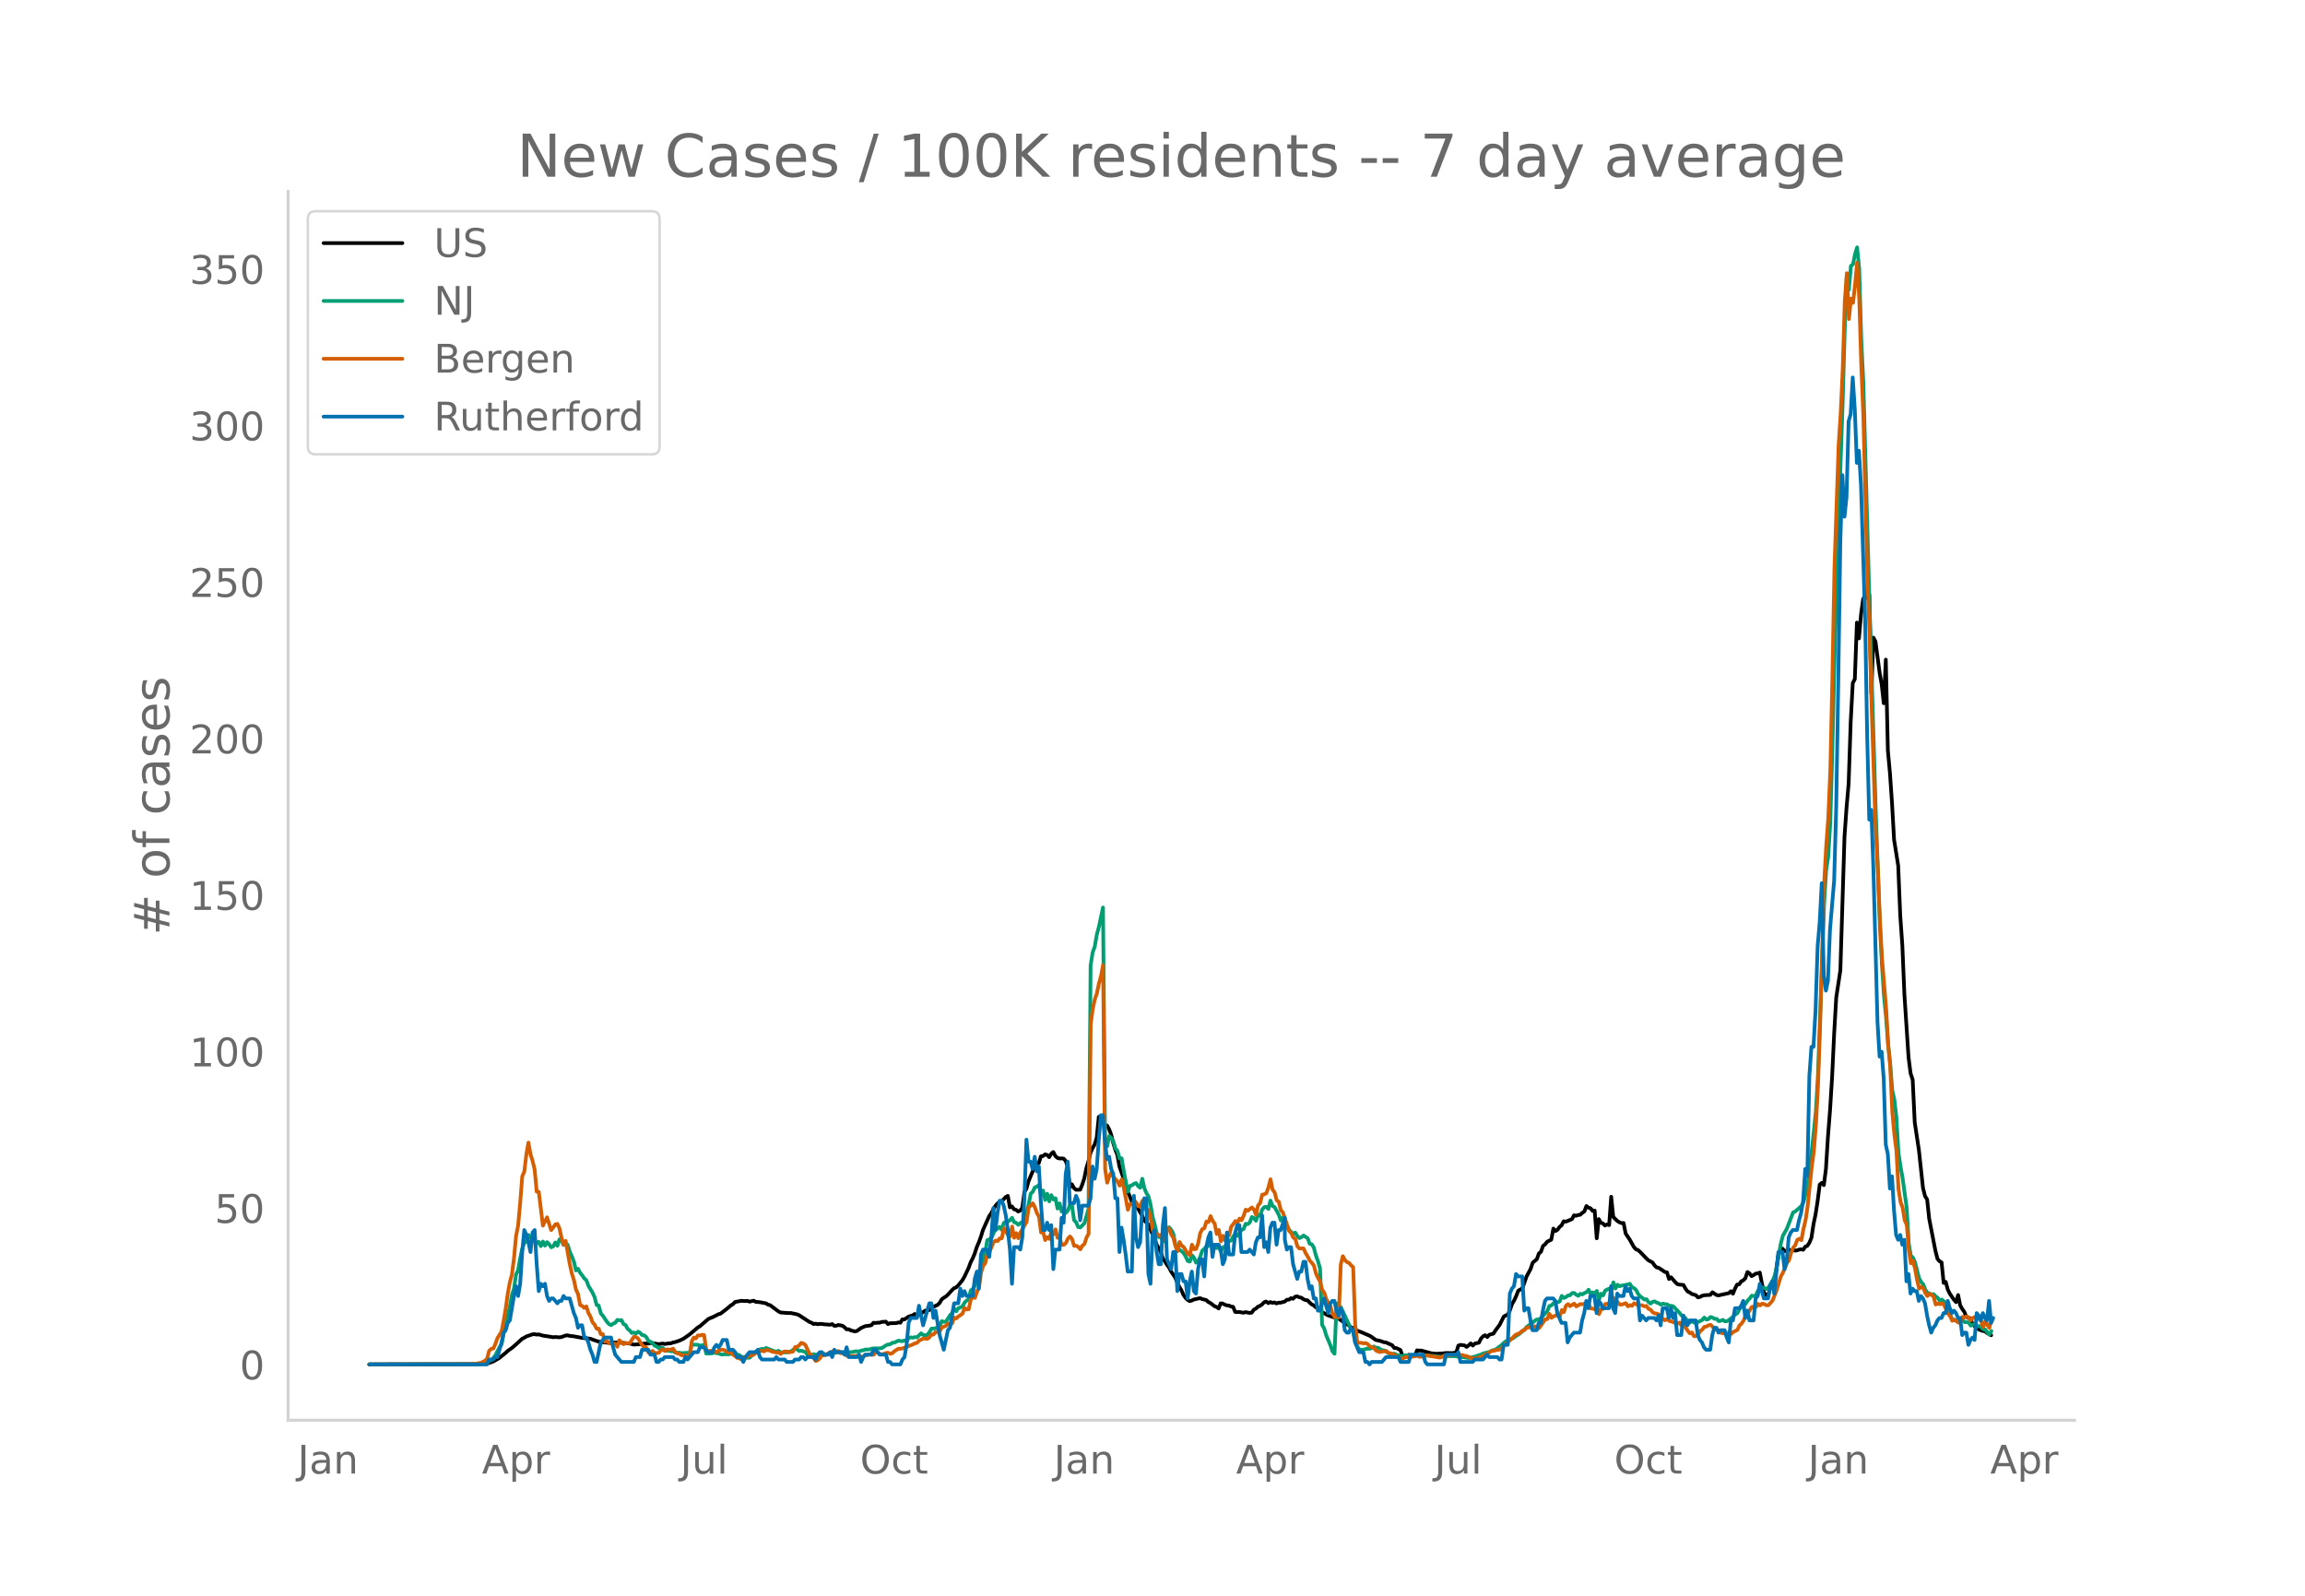 <svg height="864" viewBox="0 0 936 648" width="1248" xmlns="http://www.w3.org/2000/svg" xmlns:xlink="http://www.w3.org/1999/xlink"><defs><style>*{stroke-linecap:butt;stroke-linejoin:round}</style></defs><g id="figure_1"><path d="M0 648h936V0H0z" style="fill:#fff" id="patch_1"/><g id="axes_1"><path d="M117 576.72h725.4V77.76H117z" style="fill:none" id="patch_2"/><path clip-path="url(#p0cd6a5ec38)" d="m149.973 554.04 42.789-.08 4.195-.19 1.678-.323 1.678-.604 1.678-.96.839-.5 2.517-2.04.839-.804 1.678-1.163 1.678-1.458 1.678-1.533.839-.777.839-.392.839-.523 2.517-.868.839-.064.839.187.839-.085 1.678.487 2.517.378 1.678.284.839-.09 1.678.131.839-.12 1.678-.621.839-.078.839.232 1.678.174 3.356.648 3.356.338 1.678.605 1.678.562 1.678.264 3.356.3.839-.232.839.073.839-.106 5.034.49 1.678.417 2.517-.137 1.678-.26.839-.069.839.05.839-.23 1.678.16 1.678.314 1.678-.246.839.178.839-.156 1.678-.134.839-.337.839-.155 1.678-.564 1.678-.771 2.517-1.763 3.356-2.833.839-.5 3.356-2.894.839-.426.839-.291 2.517-1.272.839-.24 2.517-1.927 1.678-1.425.839-.492.839-.874 2.517-.492 1.678.11.839-.076.839.314 1.678-.383.839.445 1.678.16 2.517.467.839.55.839.19 3.356 2.53.839.44 3.356.243.839-.03 2.517.532.839.351 4.195 2.74.839.316.839.542.839-.16.839.225.839-.128.839.023.839.137 2.517.179.839-.27.839.713.839-.043.839-.307 1.678.32.839.627.839.836.839-.05.839.462 1.678.425.839-.185 1.678-1.217 1.678-.73 1.678-.223.839-.166.839-1 .839.101.839-.126.839.006.839-.315 1.678-.1.839.972.839-.349 2.517-.04.839-.28.839.123.839-1.386.839.046 1.678-1.157 1.678-.512.839-.538.839.797.839-.638 1.678-.875.839-.636 1.678-.233.839-.964 2.517-1.127.839-.82.839-1.428.839-.655.839-.509.839-.763 1.678-1.836.839-.806.839-.311.839-.801 1.678-2.07.839-1.448 1.678-3.52.839-2.31.839-1.616.839-2.016.839-2.618.839-1.926.839-2.34.839-2.692 2.517-5.587.839-1.21.839-1.627.839-1.32.839-.96.839-.715.839-.31.839-.722.839-.898.839-.46.839 4.676.839-.386.839 1.135.839.259.839.662.839-.353.839-1.139.839-6.347.839-1.413.839-3.004 2.517-5.983.839-1.026.839-.414.839-2.719.839-.1.839-.681.839.201.839.916.839-1.389.839-.69.839 1.622.839.754.839.238.839-.035.839.084.839.944.839 2.445.839 8.313.839-1.27.839 1.539.839.692 1.678-.032.839-2.075.839-2.563.839-4.135.839-2.75.839-3.474.839-1.88.839-1.495.839-2.728.839-8.494.839 2.196.839-.36.839 1.411.839.279.839 1.474.839 2.257.839 3.37.839 2.752.839 2.113.839 4.713 1.678 4.806 1.678 5.384.839 1.896.839 2.236.839-.854.839 2.008.839 1.644 1.678 2.836.839 1.888 1.678 1.693 1.678 3.926 1.678 4.185 1.678 3.063.839 2.704.839 1.043.839 1.395.839 1.106.839 1.653 1.678 2.423.839 2.086.839 1.762.839 1.373.839 1.872.839 1.196.839.826.839.476.839-.232.839-.408 2.517-.577.839.39 1.678.39.839.79.839.419 1.678 1.284.839.337.839.6.839-2.092.839.096.839.466.839.27.839.085.839.39.839.114.839 2.066.839.076.839-.04 1.678.301.839-.27 1.678.346.839-.122.839-1.16.839-.479.839-.767.839-.348.839-.57.839-.887.839-.304.839.662.839-.446.839.327.839-.19.839.425.839-.324.839.015 1.678-.466.839-.719.839-.034.839-.617.839.257.839-.849.839-.147.839.374.839.179.839.602.839.364.839.092.839.902.839.733.839.413.839.806.839.188.839.432.839 1.268 2.517 1.41 2.517.826.84-.144 4.194 2.934.84.404.838.74.84.383 1.677 1.023 1.678.615 1.678.718 1.678.712.84.488 1.677 1.256 1.678.34 1.678.576.84.104 2.516 1.131.84 1.114.838.014 1.678.82.84 2.546 1.677.132.84-.771.838.464.84-.211.838.203.84-2.258.838.12.84-.035 4.194 1.141.84.039.838.15 3.356-.206.84-.126 2.516.06 1.678-.273.84-2.78.838-.303 1.678.219.84.606.838-.628.84-.788.838.87.84-.824 1.677-.353.84-1.704.838-.88.84-.433.838.731.84-.934 1.677-.452.84-1.317 1.677-2.26 1.678-3.338.84-.506.838-.265.84-1.876.838-2.473.84-1.393.838-1.814.84-2.191 1.677-.95 1.678-4.79 1.678-3.101.84-2.527 1.677-1.416.84-2.352.838-.652.84-2.392.838-.65.84-1.053 1.677-.854.84-4.47.838.984.84-.5.838-1.164.84-.676.838-1.636.84.18 2.516-1.045.84-1.55.838.205.84-.325.838-.087.84-.789.838-.556.84-2.216.838.667.84.246.838 1.062.84-.125.838 11.254.84-7.794.838 1.483.84.283.838.84.84-.436.838.268.84-11.511.838 8.212 1.678 1.642.84.519.838.318.84-.022.838 4.254 1.678 2.512 1.678 2.985.84.918.838.316.84.74 2.516 2.615.84.788 1.677.872.84 1.222.838.815.84.142 2.516 1.69.84.155.838 2.711.84-.717 1.677 1.982.84.795.838.21 1.678.14.84 1.543.838 1.103.84.388.838.623 1.678.485.84.912.838-.207.84-.439.838-.234 2.517-.155.84-1.051L697 525.85l.84.171 4.194-.924.84-.786.838 1.023.84-2.08.838-1.63.84-.084.838-1.226.84-.415.838-.846.84-2.527.838.537.84 1.125.838-.43.84-.568.838-.126.84-.307.838 4.394.84 3.769.838.906.84.41.838-3.175 1.678-1.99 1.678-11.594.84-1.851.838-.588.84 1.044.838-.26.84-.538.838.841.84-.654.838.377.84-.1.838-.3.84-.158.838.208.84-1.262.838-.336.84-1.29.838-1.999.84-5.533.838-4.017.84-5.445.838-6.577.84-.707.838.902.84-6.485.838-13.313.84-10.58.838-13.575.84-17.694.838-14.53 1.678-11.044 1.678-54.248.84-11.895.838-9.635.84-25.094.838-15.777.84-1.588.838-22.96.84 6.416.838-9.749.84-6.096.838-1.834.84 1.273.838-1.243.84 39.938.838-22.598.84 1.567 1.677 12.675.84 4.749.838 7.652.84-17.709.838 36.927.84 9.174.838 12.088.84 14.923 1.677 10.55.84 20.478.838 11.874.84 19.976 1.677 25.5.84 6.556.838 2.522.84 17.364 1.677 11.092 1.678 15.547.84 3.3.838 1.332.84 7.844 2.516 12.939.84 3.331.838.982.84.455.838 8.335.84-.42.838 3.133.84 1.685 1.677 2.468.84.945.838-2.885.84 4.187.838 1.462.84 1.2.838 1.979.84.482.838.128.84 2.477.838.743.84.576.838.75 1.678.633.84.021.838.774 1.678.918h0" style="fill:none;stroke:#000;stroke-linecap:round;stroke-width:1.5" id="line2d_1"/><path clip-path="url(#p0cd6a5ec38)" d="m149.973 554.04 43.628-.094 2.517-.243.839-.18.839-.309.839-.617.839-.286.839-.849.839-1.134 1.678-3.253.839-1.16.839-4.429 2.517-10.897.839-4.743.839-2.512.839-5.79.839-1.76.839-4.816.839-3.945.839-2.288.839-.684.839-2.588.839 1.1.839-.522 1.678 2.883.839-.65.839 1.74.839-1.87.839 1.667.839-1.425.839.84.839 1.247.839-.372.839-1.576.839 1.347.839-2.6.839.333.839 1.928.839-.765.839.748.839 2.77.839 1.867.839 2.187.839 3.549.839-.677.839 1.635.839.998.839 1.278.839.703.839 2.271 1.678 2.784.839 1.832.839 3.23.839.229.839 3.12.839.98 1.678 2.492.839.914.839.413.839-.597.839-.36.839-1.163.839.145.839-.094.839 1.634.839.398.839 1.568.839.617.839 1.068.839-.233.839.445.839-.775.839.436.839.95.839.092.839.697.839 1.483 1.678.879.839 1.157.839.286.839.67 1.678-.071.839.936.839.237.839-.01.839.227.839-.05.839.559.839.135.839-.084.839.21 2.517-.161.839.243.839-3.585 2.517.1.839.374 1.678-.366.839 3.532h1.678l.839-.122.839-.244.839.262.839.019.839.406.839.058.839-.082 1.678.03 1.678-.54.839.017.839.63.839.139.839.756.839.09 1.678.317.839-.039.839-.834.839-.511.839-1.096.839-.55.839-.388.839-.186.839.078.839-.475 1.678.67 1.678.639.839.186.839-.348.839.675 2.517-.033 1.678-.413.839-.576.839-.43.839.184.839.677.839-.11 1.678.496.839 1.137.839.572.839-.513.839-.276.839.178 1.678.23.839-.424.839-.14.839.369 1.678-.546 1.678-.204 1.678-.332 3.356.152 2.517-.188.839-.254 1.678.025.839-.325.839-.125.839-.296 1.678-.052.839-.318.839-.119 2.517-.006.839-.125 1.678-1.091.839-.342.839-.061.839-.613.839-.103 1.678-.795 1.678.246.839-.354.839.407.839-1.399.839-.255.839.17.839-.256.839.086 1.678-1.613.839.668.839.113.839-.143.839-1.071.839-1.478h.839l.839-.186 1.678-.871.839-1.993.839.298.839-.049 1.678-2.655.839-.794.839-1.903.839 1.116.839-1.255 1.678-.672.839-1.58.839-.843.839-.378.839-3.76.839-.551.839-1.41.839-3.993.839-1.271.839-3.128 1.678-4.88.839-5.161.839-.33.839-.508.839-2.022.839-1.41.839-.469.839-.646.839 1.165.839-2.784.839-.509.839-.01.839-.595.839-.959.839 1.773.839.263.839.8.839-.677.839-.499.839-.654 1.678-6.317.839-4.478.839-.763.839-1.778.839-.327.839-.669.839 4.115.839-1.872.839 3.835.839-2.525.839 3.087.839-2.531.839 1.768.839-.503.839 4.189.839-2.087.839 3.326.839-1.302.839 1.823.839-.918.839-2.38.839.393.839 5.836.839.873.839 1.934.839.186 1.678-1.703 1.678-5.85.839-98.834.839-5.33.839-2.318.839-4.871.839-3.107 1.678-7.924.839 93.534.839 3.43.839-4.142.839.791.839 1.341.839 2.887.839 1.042.839 3.034.839-.084.839 4.986 1.678 8.604.839-2.349.839-.278.839-.592.839-.305.839 1.286.839.617.839-3.65.839 3.83.839 2.012.839 1.283.839 3.324.839 5.109.839 2.978.839 3.594.839 1.562.839-.09.839 1.95.839-.873.839-4.209.839-.75.839 1.014.839 1.539.839 4.424.839 2.281.839-.114.839.533.839.777.839 1.402.839 1.797.839.28.839-2.574.839.971.839 2.026.839-.61.839-1.683.839-2.57.839-.734.839-.895.839-.268.839-1.171.839.78.839.35.839.844.839-.265.839 1.707.839-1.711.839-.172.839-1.27.839-1.058.839-.297.839-1.615.839-1.053.839.836.839-1.097.839-1.345.839-.36.839-2.13.839.147.839-.673.839-2.22.839.442.839 1.08.839-2.468.839.497.839-2.59.839-.961.839-.143.839.875.839-3.402.839 2.187.839.452 1.678 3.054.839 2.374.839-1.172.839 2.609.839.687.839 1.729 1.678 1.572.839-.495.839 1.386.839.847.839-.385.839-.66 1.678 1.085.839 2.28.839.18.839 1.406.839 3.162.839 2.329.839 2.974.839 22.87.839 1.462.839 2.789 1.678 4.013.84 2.44.838 1.014.84-20.417.838 2.29.84-.855 1.677 3.518 1.678 3.675.84 1.7.838.905.84 4.176.838 2.014.84 1.316.838.008.84.143.838-.4.84-.172.838.086.84-.272.838-.673.84.548.838-.065 1.678 1.026.84.1.838.342.84.789.838.251.84.112.838-.194.84.472 1.677.48.84-.054.838-.21 1.678.052.84-.075.838.182.84-.125.838.039.84.223 1.677-.043 1.678-.313.84.212 1.677.1 2.517.35 1.678-.039 1.678-.229 2.517-.008 2.517.34 3.356.44 2.517-.592 1.678-.597.84-.263.838-.428 2.517-.599.84-.486 1.677-.495 2.517-1.899.84-.848.838-.638 2.517-1.049.84-.509.838-.676.84-.43 2.516-2.064.84-1.061.838-.577.84-.795.838-.464.84-.73.838-.492.84.034.838-.646 2.517-2.743.84-2.095.838-.215.84-.905.838-.393.84.018.838-.343.84-2.24.838.83.84-.36.838-.654.84-.074.838-.891.84-.066.838.712.84.458.838-.818.84.237.838-.554.84-.348.838-.997.84 1.752.838-.642.84.278.838-.906.84 3.627.838-2.484.84.679.838-1.9.84-.502.838-.272.84.83.838-3.443.84 2.5.838-1.529.84.593.838-.263 1.678-.287 1.678-.415.84 1.444.838.282.84.795.838 1.633.84.949.838.566.84.724.838-.154.84 1.151.838.611.84-.703.838-.178.84.491.838.296.84.536.838-.4.84.218.838.043.84.597.838.012.84.217 2.516 2.635.84 1.098.838.382.84.826.838 1.308.84.348.838-.66.84.637.838.223 1.678-.84.84-.374.838-1.016.84.817.838-.184.84-.875.838.25.84.527.838-.018.84.942.838-.161.84-.354.838.59.84-.063.838-.509 1.678-1.347.84-.891.838-.48.84-1.585.838-1.042 1.678-1.196.84-1.329.838-.854.84-1.147.838.202.84-.37.838-1.842.84-.531.838-.773.84.194.838.428.84-.546 1.677-2.676.84-2.003.838-3.294 1.678-9.695.84-3.326 1.677-2.958 2.517-6.593.84-.372 2.516-2.214.84-1.494.838-3.283.84-3.954.838-6.23 1.678-14.962.84-8.375.838-14.14 1.678-45.879.84-24.197.838-13.93.84-5.39.838-13.778.84-29.778.838-34.86 1.678-56.61 1.678-49.683.84-29.396.838-22.102.84 5.95.838-9.683.84-.632.838-4.215.84-2.684.838 8.596.84 28.64.838 17.563 2.517 90.482 2.517 83.048 1.678 46.657.84 16.221.838 12.777.84 8.655.838 11.039.84 7.741.838 10.937.84 3.608.838 7.246.84 14.347.838 5.664.84 4.647 1.677 12.16.84 14.505.838 4.943.84.721.838 1.91 1.678 6.56.84 1.465.838.91.84 2.183.838 1.355.84.133.838.679.84-.337.838.92.84.553.838 1.219.84-.495 1.677 1.478.84 2.713 1.677 3.824 1.678.634.84-.073.838.175.84-.537.838.965.84-.009.838.152.84 1.273.838-.445.84-.16.838.95.84-.206.838.395.84.95.838.094 1.678 2.065.84-1.468h0" style="fill:none;stroke:#009e73;stroke-linecap:round;stroke-width:1.5" id="line2d_2"/><path clip-path="url(#p0cd6a5ec38)" d="m149.973 554.04 40.272-.097 3.356-.176.839-.272h.839l.839-.546.839-.409.839-.876.839-3.156.839-.798.839-.117.839-1.83.839-2.397 1.678-2.687.839-4.344.839-4.947.839-6.096.839-4.597.839-3.136.839-6.525.839-9.096.839-4.246.839-9.115.839-10.927.839-1.87.839-7.05.839-4.753.839 4.753.839 2.648.839 3.545.839 8.96.839.097 1.678 13.712 1.678-3.37 1.678 5.162.839-1.052.839-1.246.839-.214.839 1.791.839 3.857.839 2.727.839-1.461 1.678 9.388.839 3.857.839 2.629.839 3.876.839 1.83.839 4.5.839.312.839.818.839-.604.839 2.63.839 1.46.839 2.337.839.955.839 1.675.839-.039.839 2.24.839.02.839 3.096.839-.292.839.857.839.195 1.678.02.839 1.226.839-2.63.839.877.839.702.839-.41 1.678.04 1.678-2.61.839.097.839.526 1.678 2.766.839.603.839.332.839 2.006.839.194.839-.798.839.798.839.078.839-.078.839-.993.839-.39.839.604.839-.642.839.136.839-.078.839-.35.839 1.304.839.604.839.117.839.643 1.678.039.839.409.839-.02.839-6.077.839-1.538.839.35.839-1.266.839.117.839-.311.839.116.839 5.96.839.76.839-.37.839.312.839-.176.839.526.839-.662.839-.448.839.039.839.195.839.76 1.678.291.839.78.839.525.839.78.839.136.839.448.839-.662.839-.04.839-.506 1.678-.467.839-.331.839-.643h.839l.839-.838h.839l.839.254.839-.604 1.678.292.839.448.839.078.839.312.839-.176.839.682.839-.682.839-.311h.839l.839.35 1.678-.33.839-1.812.839-.098.839-.623.839-.993.839.253.839.623 1.678 3.584.839.545 1.678 2.357.839-.331.839-.76.839-1.246.839.02.839-.234.839-.526 1.678-.76.839.253.839-.292.839-.156.839.838.839.078.839.292.839.72.839-.058.839.214 3.356-.175.839.468.839-.04.839-.681.839-.02.839-.311.839.156h.839l.839-.974.839.117.839.564.839.098.839-.117.839-.39.839-.078.839.39.839-.195.839-.798 1.678-1.052.839.02.839-.137 1.678-.662 1.678-.623.839-.332.839-.467.839-.156.839-.954 1.678-.76.839-.039.839.117.839-.643.839-1.149.839.04.839-1.053.839-.039.839-.253.839-1.539 1.678-.662.839-.915.839.526.839-.604.839-2.357.839.35.839-.798 1.678-1.13.839-2.337.839.624.839-.078.839-3.915.839-.974.839.292.839-2.454.839-1.987.839-5.901.839-2.708.839-1.032.839-3.74.839-.974.839-1.753.839-2.084.839-.662.839.214.839-1.09.839-.04.839-4.05.839 1.07.839 1.734.839.507.839-4.032.839 4.538.839-1.87.839 2.065.839-2.338.839-1.285.839-1.636.839-1.305.839-5.882 1.678-1.734.839 1.578.839 2.376.839 1.48.839 6.408.839-.33.839 3.408.839-1.208.839.74.839-2.882.839 1.11.839-2.104.839 3.448h.839l.839 2.824h.839l.839-.701.839-1.811.839-.877.839 1.052.839 2.785.839-.078.839.487.839.955.839-1.48.839-.643.839-2.65.839-1.46.839-85.077.839-6.252.839-3.896.839-2.434.839-4.032.839-3 .839-4.48.839 82.857.839 5.512.839-2.551.839-1.695.839 1.87 1.678 1.87.839 1.714.839-2.61.839 3.35 1.678 9.037.839-2.24.839-.02.839-1.265.839.506.839 1.617.839-.059.839-2.162.839 2.669.839 1.246.839-.194.839 3.019.839 5.22.839 2.025.839-.72.839.818.839-.215.839 1.91.839-.274.839-4.48.839.254.839 2.454.839 1.227.839 3.37.839 2.162.839-3.76.839 1.461.839.585 1.678 2.726.839.546.839-4.227.839 1.831.839-.097.839-2.22.839-4.208.839-1.616.839-.39.839-2.707.839.214.839-2.415.839 1.909.839 1.149.839 4.207.839-1.636.839 4.616.839-2.24.839 1.87.839-2.357.839.253.839-3.506.839-1.013.839-1.266.839.74.839-1.694.839.604.839-1.773.839-2.493.839.429 1.678-1.325.839.896.839 2.104.839-3.896.839-.915.839-3.39.839-.135.839-.468.839-2.318.839-3.31.839 4.206.839 1.091.839 3.253.839.565.839 3.486.839.838 2.517 7.498.839.896.839 1.831.839.506.839 3.058.839.877.839-.059.839.059.839 1.89.839 1.363.839 1.636.839.935.839 1.13.839 3.194.839 1.81.839 1.462.839 3.35.839 1.188.839 2.63 1.678 2.94.84 2.883.838 1.402.84-1.636.838 1.87.84-21.58.838-3.35.84 1.557.838.838.84.331.838.993.84.78.838 23.548.84 6.933.838.215.84-.02.838.234.84-.136.838.428.84.877.838.428.84.078.838 1.208.84.39.838.252.84-.253h.838l.84-.175.838.74.84.175 1.677.604.84.623 1.677.877.84.039.838-.429.84-.195 1.677-.058.84-.097.838-.254.84-.097.838.41 1.678-.118.84-.35.838-.04 5.034.858.84-.312.838-.487.84.04 1.677-.332 2.517-.156.84.234 1.677-.04.84.332.838.078 1.678.799 2.517.194.84-.506.838-.098 1.678-1.07.84-.312 1.677-1.11h.84l.838-.312 1.678-.214.84-.819.838-.973 3.356-2.766.84-.955.838-.662.84-.234.838-.545.84-.76.838-.253.84-.974 1.677-.077.84-.468.838.078.84.253.838.448 2.517-3.584.84-.097.838-2.123.84 1.617.838-.643.84-.214.838-.507.84.877.838-2.65.84.819.838-2.571.84-.662.838.798 1.678-1.013.84 1.13 1.677-.954.84.097.838-.253.84.467.838-.272.84 1.714.838.116.84.293.838-.682.84 2.649.838-2.006.84-.156.838-1.967 1.678-.254.84.994.838-3.253.84 1.948.838-.273.84 1.013.838.039 1.678-.565.84 1.285.838-.506.84.312.838-1.072 1.678.819.84-.059.838.078.84.448.838-.175.84 1.188.838.35.84 1.013.838.487.84.059.838.35.84 1.032.838.838.84.487.838-.604.84.877.838.175 1.678.701.84.195.838-.39.84 1.286.838-.448 1.678 2.532.84.993.838-.35.84 1.519.838-.04.84-.583.838-1.52.84-.506.838-1.169.84-.097.838-.526.84-.195.838.74.84 1.091.838-.273.84.994.838.662.84.234 1.677.156.84-.429.838.506.84-.779 1.677-.818.84-1.772.838-.799.84-1.246.838-1.987.84-.915 1.677-2.65 1.678.02.84-1.227.838.623.84-.74.838.215.84.448h.838l1.678-1.85 1.678-4.247 1.678-5.512.84-1.52 1.677-4.09.84-1.012.838-3.02.84-2.103.838-1.013.84-2.181.838-.429.84.546.838-4.577.84-3.487.838-5.59 1.678-16.01.84-6.252.838-10.654.84-15.621.838-23.88 1.678-58.704.84-15.211.838-11.278.84-19.497.838-38.175.84-44.058 1.677-49.589.84-12.972.838-17.977.84-27.775.838-11.355.84 18.62.838-8.297.84 1.714.838-7.557.84-8.785.838 14.628.84 27.502.838 20.315 1.678 67.196.84 21.386.838 29.489 1.678 51.225.84 14.433.838 20.704.84 15.562 1.677 20.237.84 14.823.838 8.881.84 18.679.838 8.94.84 6.622.838 15.524.84 5.336.838 2.24.84 5.2.838 1.754.84 10.167.838 5.512.84-1.071.838 3.233.84 4.616.838 3.506.84-.74.838.526.84 2.025.838 1.227.84-1.032.838.468.84.779.838 3.194.84-.37.838.253.84-.428.838.74.84 1.577.838 1.91.84 1.05.838 1.89.84-.487.838.526.84.72.838-.35.84-2.025.838.272.84-.487.838.546.84 1.07.838-.973.84-.35.838.954.84-.37.838 1.013.84 2.434.838-2.337.84 1.52.838 1.207.84-3.76h0" style="fill:none;stroke:#d55e00;stroke-linecap:round;stroke-width:1.5" id="line2d_3"/><path clip-path="url(#p0cd6a5ec38)" d="M149.973 554.04h47.823l.839-1.984h1.678l.839-.992h.839l1.678-5.952.839-3.968.839-.992.839-2.976.839-.992 1.678-9.92.839-3.968.839 3.968.839-4.96.839-12.896.839-8.929.839 1.984.839 2.977.839 3.968.839-7.937.839-.992.839 13.889.839 10.912.839-2.976.839.992.839-.992.839 4.96.839 1.984.839-.992h.839l1.678 1.984.839-.992H228l.839-1.984.839.992h1.678l1.678 5.952.839 1.984.839 3.968.839-.992h.839l.839 4.96h.839l.839 1.984.839 2.976.839 1.984.839 2.976h.839l1.678-7.936 1.678-1.984h2.517l.839 3.968.839 2.976 2.517 2.976h5.034l.839-1.984h1.678l.839-2.976h2.517l.839 1.984h1.678l.839 2.976h.839l.839-.992h.839l.839-.992h3.356l.839.992h.839l.839.992h1.678l.839-1.984.839.992 2.517-2.976h1.678l.839-1.984h1.678l1.678 1.984h1.678l.839-1.984.839-.992.839.992.839-.992.839-1.984h1.678l.839 3.968h1.678l.839.992.839 1.984h1.678l.839 1.984.839-1.984 1.678-1.984h2.517l.839-.992.839 2.976.839.992h5.034l.839-.992.839.992h2.517l.839.992h2.517l.839-.992h1.678l.839-.992h.839l.839.992.839-.992h2.517l.839.992.839-1.984.839-.992h.839l.839.992h1.678l.839-.992.839 1.984.839-2.976.839.992h2.517l.839.992.839-2.976.839 3.968h3.356l.839-.992.839 2.976.839-1.984.839-.992h2.517l.839-1.984h.839l1.678 1.984h2.517l.839 2.976h.839l.839.992h3.356l.839-1.984.839-.992.839-4.96.839-8.928.839-1.984h2.517l.839-4.96 1.678 7.936 2.517-8.928h.839l.839 5.952.839-2.976 1.678 9.92 1.678 5.952 1.678-7.936.839-.992 1.678-9.92h1.678l.839-5.952.839 2.976.839-1.984.839 1.984h2.517l.839-6.944.839-2.976.839 6.944.839-13.888.839-1.984h1.678l.839 2.976.839-7.937.839-11.904.839 8.928.839-6.944.839-4.96h.839l.839 1.984.839 3.968.839 5.952.839 7.937.839 13.888.839-14.88h1.678l.839.992.839-4.96.839-15.873.839-23.808.839 8.928h.839l.839 2.976.839-4.96.839 5.952.839-1.984.839 14.88.839 10.912h.839l.839-2.976.839 2.976.839-1.984.839 17.857.839-7.936h1.678l.839-12.897.839 1.984.839-19.84.839-4.96.839 16.864h1.678l.839-2.976.839 1.984.839 7.936.839-5.952h2.517l.839-2.976.839-12.896.839 4.96.839-3.968.839-11.904.839-9.92h.839l.839 10.912.839 6.944.839-.992.839 4.96.839 1.984.839 9.92h.839l.839 21.825.839-9.92.839 4.96.839 5.952.839 6.944h1.678l.839-30.753.839 16.864.839 3.969.839-1.984.839-12.897.839-4.96h.839l.839 30.753.839 3.968.839-19.84.839-1.985.839 8.929.839 4.96h.839l.839-15.873.839-6.944.839 20.833 1.678 3.968.839-6.944h.839l.839 15.872.839-6.944h.839l.839 2.976h.839l.839 6.944.839-6.944.839-3.968.839 7.936.839.992.839-9.92.839-3.968h.839l.839 6.944.839-11.904.839-3.969.839-1.984.839 9.92.839-4.96h1.678l.839 1.985.839 5.952.839-1.984.839-10.913.839 8.929h1.678l.839-8.929.839-2.976h.839l.839 10.913h2.517l.839-.992 1.678 1.984.839-4.96.839-1.985h.839l.839-8.928.839 12.897.839-1.984.839 3.968.839-9.92.839-1.985h.839l.839 8.929.839-5.953h.839l1.678-4.96v8.928l.839 3.969.839-.992h.839l.839 6.944 1.678 5.952.839-2.976h.839l.839-3.968h.839l.839 6.944.839 3.968.839-.992.839 4.96h.839l.839 4.96h.839l.839-2.976.839-1.984 1.678 5.952.84-3.968.838-.992h.84l.838 3.968.84 1.984.838-2.976.84 1.984.838 6.944.84.992h.838l.84-1.984.838.992.84 4.96 1.677 3.968h1.678l.84 3.968h.838l.84.992.838-.992h4.195l1.678-1.984h5.034l.84 1.984h3.355l.84-2.976h5.033l.84 2.976.838.992h6.712l.84-3.968h4.194l.84-.992.838 3.968H598l.84-.992h3.355l1.678-1.984.84.992h3.355l.84.992h.838l.84-5.952h1.677l.84-20.832.838-1.984.84-.992.838-4.96.84.992h1.677l.84 13.888.838-.992h.84l.838 4.96.84 3.968h1.677l.84-2.976h.838l.84-4.96.838-3.968.84-.992h2.516l.84.992.838 4.96 1.678 3.968h1.678l.84 7.936.838-1.984 1.678-1.984h2.517l.84-4.96.838-2.976.84-4.96.838 2.976.84-4.96h1.677l.84 6.944.838-4.96.84.992.838 1.984h2.517l.84-8.928.838 8.928.84 1.984.838-7.936.84.992h1.677l.84-3.968.838 1.984.84-.992.838 2.976.84.992h1.677l.84 8.928.838-1.984 1.678 1.984.84-.992h2.516l.84.992.838-1.984.84 3.968.838-6.944h1.678l.84 3.968.838-3.968.84 3.968.838-1.984.84 8.928h1.677l.84-7.936.838 2.976.84.992.838-1.984h2.517l.84 5.952.838 1.984.84.992.838 1.984.84.992h1.677l.84-5.952.838-2.976h.84l.838 1.984.84-.992h1.677l.84 2.976.838 1.984.84-8.928h.838l.84-4.96h1.677l.84-.992.838-1.984.84 6.944.838-2.976.84 3.968h1.677l.84-8.928.838-.992.84-4.96 1.677 5.952h1.678l.84-4.96.838-1.984.84 4.96 1.677-16.864h1.678l.84 6.944.838-2.976.84-9.92.838-1.985.84-.992h1.677l.84-3.968.838-2.976.84-4.96.838-12.896.84 2.976.838-40.672.84-11.904h.838l.84-14.88.838-25.793.84-9.92.838-15.872.84 37.696.838 5.952.84-3.968.838-20.832 1.678-19.84.84-29.76.838-50.593.84-57.536.838-26.785.84 16.865.838-7.936.84-30.753.838-2.976.84-14.88.838 12.896.84 21.824.838-4.96.84 13.888 1.677 54.561.84 47.616.838 33.729.84-3.968.838 23.808 1.678 62.497.84 13.888.838-1.984.84 10.912.838 26.784.84 3.968.838 13.888.84-4.96.838 13.888.84 9.92.838 1.984.84-1.984.838 3.969.84-1.985.838 16.865.84-2.976.838 7.936.84-1.984.838.992h.84l.838 3.968.84-1.984.838.992.84 1.984.838 4.96.84 3.968.838 2.976.84-1.984.838-.992.84-1.984.838-.992h.84l.838-1.984h.84l.838-4.96.84 2.976.838 1.984.84-.992.838.992.84 1.984h.838l.84 6.944.838-.992h.84l.838 4.96.84-1.984.838-.992.84.992.838-10.912.84.992.838 1.984.84-2.976.838 1.984.84.992.838-7.936.84 8.928.838-1.984h0" style="fill:none;stroke:#0072b2;stroke-linecap:round;stroke-width:1.5" id="line2d_4"/><path d="M117 576.72V77.76" style="fill:none;stroke:#d3d3d3;stroke-linecap:square;stroke-linejoin:miter;stroke-width:1.25" id="patch_3"/><path d="M117 576.72h725.4" style="fill:none;stroke:#d3d3d3;stroke-linecap:square;stroke-linejoin:miter;stroke-width:1.25" id="patch_4"/><g id="matplotlib.axis_1"><g id="xtick_1"><g style="fill:#696969" transform="matrix(.16 0 0 -.16 120.86 598.378)" id="text_1"><defs><path d="M9.813 72.906h9.859V5.078q0-13.187-5-19.14-5-5.954-16.094-5.954h-3.75v8.297h3.078q6.531 0 9.219 3.672Q9.813-4.39 9.813 5.078z" id="DejaVuSans-74"/><path d="M34.281 27.484q-10.89 0-15.093-2.484-4.204-2.484-4.204-8.5 0-4.781 3.157-7.594 3.156-2.797 8.562-2.797 7.485 0 12 5.297 4.516 5.297 4.516 14.078v2zm17.922 3.72V0H43.22v8.297Q40.14 3.328 35.547.953q-4.594-2.375-11.234-2.375-8.391 0-13.36 4.719Q6 8.016 6 15.922q0 9.219 6.172 13.906 6.187 4.688 18.437 4.688h12.61v.89q0 6.203-4.078 9.594-4.078 3.39-11.453 3.39-4.688 0-9.141-1.124-4.438-1.125-8.531-3.375v8.312q4.921 1.906 9.562 2.844 4.64.953 9.031.953 11.875 0 17.735-6.156 5.86-6.14 5.86-18.64z" id="DejaVuSans-97"/><path d="M54.89 33.016V0h-8.984v32.719q0 7.765-3.031 11.61-3.031 3.858-9.078 3.858-7.281 0-11.484-4.64-4.204-4.625-4.204-12.64V0H9.08v54.688h9.03v-8.5q3.235 4.937 7.594 7.374Q30.078 56 35.797 56q9.422 0 14.25-5.828 4.844-5.828 4.844-17.156z" id="DejaVuSans-110"/></defs><use xlink:href="#DejaVuSans-74"/><use x="29.492" xlink:href="#DejaVuSans-97"/><use x="90.771" xlink:href="#DejaVuSans-110"/></g></g><g id="xtick_2"><g style="fill:#696969" transform="matrix(.16 0 0 -.16 195.702 598.378)" id="text_2"><defs><path d="M34.188 63.188 20.797 26.906h26.812zm-5.579 9.718h11.188L67.578 0h-10.25l-6.64 18.703h-32.86L11.188 0H.78z" id="DejaVuSans-65"/><path d="M18.11 8.203v-29H9.077v75.484h9.031v-8.296q2.844 4.875 7.157 7.234Q29.594 56 35.594 56q9.968 0 16.187-7.906 6.235-7.907 6.235-20.797T51.78 6.484q-6.218-7.906-16.187-7.906-6 0-10.328 2.375-4.313 2.375-7.157 7.25zm30.578 19.094q0 9.906-4.079 15.547-4.078 5.64-11.203 5.64-7.14 0-11.218-5.64-4.079-5.64-4.079-15.547 0-9.906 4.078-15.547 4.079-5.64 11.22-5.64 7.124 0 11.202 5.64t4.078 15.547z" id="DejaVuSans-112"/><path d="M41.11 46.297q-1.516.875-3.297 1.281Q36.03 48 33.89 48q-7.625 0-11.703-4.953-4.079-4.953-4.079-14.234V0H9.08v54.688h9.03v-8.5q2.844 4.984 7.375 7.39Q30.031 56 36.531 56q.922 0 2.047-.125 1.125-.11 2.484-.36z" id="DejaVuSans-114"/></defs><use xlink:href="#DejaVuSans-65"/><use x="68.408" xlink:href="#DejaVuSans-112"/><use x="131.885" xlink:href="#DejaVuSans-114"/></g></g><g id="xtick_3"><g style="fill:#696969" transform="matrix(.16 0 0 -.16 276.238 598.378)" id="text_3"><defs><path d="M8.5 21.578v33.11h8.984V21.922q0-7.766 3.016-11.656 3.031-3.875 9.094-3.875 7.265 0 11.484 4.64 4.234 4.64 4.234 12.656v31h8.985V0h-8.984v8.406Q42.047 3.422 37.718 1q-4.313-2.422-10.032-2.422-9.421 0-14.312 5.86Q8.5 10.296 8.5 21.578zM31.11 56z" id="DejaVuSans-117"/><path d="M9.422 75.984h8.984V0H9.422z" id="DejaVuSans-108"/></defs><use xlink:href="#DejaVuSans-74"/><use x="29.492" xlink:href="#DejaVuSans-117"/><use x="92.871" xlink:href="#DejaVuSans-108"/></g></g><g id="xtick_4"><g style="fill:#696969" transform="matrix(.16 0 0 -.16 349.246 598.378)" id="text_4"><defs><path d="M39.406 66.219q-10.75 0-17.078-8.016-6.312-8-6.312-21.828 0-13.766 6.312-21.781 6.328-8 17.078-8 10.735 0 17.016 8 6.281 8.015 6.281 21.781 0 13.828-6.281 21.828-6.281 8.016-17.016 8.016zm0 8q15.328 0 24.5-10.281 9.188-10.282 9.188-27.563 0-17.234-9.188-27.516-9.172-10.28-24.5-10.28-15.375 0-24.593 10.25-9.204 10.265-9.204 27.546t9.204 27.563q9.218 10.28 24.593 10.28z" id="DejaVuSans-79"/><path d="M48.781 52.594v-8.407q-3.812 2.11-7.64 3.157-3.828 1.047-7.735 1.047-8.75 0-13.593-5.547-4.829-5.532-4.829-15.547 0-10.016 4.829-15.563 4.843-5.53 13.593-5.53 3.907 0 7.735 1.046 3.828 1.047 7.64 3.156V2.094Q45.016.344 40.984-.531q-4.015-.89-8.562-.89-12.36 0-19.64 7.765-7.266 7.765-7.266 20.953 0 13.375 7.343 21.031Q20.22 56 33.016 56q4.14 0 8.093-.86 3.953-.843 7.672-2.546z" id="DejaVuSans-99"/><path d="M18.313 70.219V54.688h18.5v-6.985h-18.5V18.016q0-6.688 1.828-8.594 1.828-1.906 7.453-1.906h9.218V0h-9.218q-10.407 0-14.36 3.875-3.953 3.89-3.953 14.14v29.688H2.687v6.984h6.594V70.22z" id="DejaVuSans-116"/></defs><use xlink:href="#DejaVuSans-79"/><use x="78.711" xlink:href="#DejaVuSans-99"/><use x="133.691" xlink:href="#DejaVuSans-116"/></g></g><g id="xtick_5"><g style="fill:#696969" transform="matrix(.16 0 0 -.16 427.934 598.378)" id="text_5"><use xlink:href="#DejaVuSans-74"/><use x="29.492" xlink:href="#DejaVuSans-97"/><use x="90.771" xlink:href="#DejaVuSans-110"/></g></g><g id="xtick_6"><g style="fill:#696969" transform="matrix(.16 0 0 -.16 501.937 598.378)" id="text_6"><use xlink:href="#DejaVuSans-65"/><use x="68.408" xlink:href="#DejaVuSans-112"/><use x="131.885" xlink:href="#DejaVuSans-114"/></g></g><g id="xtick_7"><g style="fill:#696969" transform="matrix(.16 0 0 -.16 582.474 598.378)" id="text_7"><use xlink:href="#DejaVuSans-74"/><use x="29.492" xlink:href="#DejaVuSans-117"/><use x="92.871" xlink:href="#DejaVuSans-108"/></g></g><g id="xtick_8"><g style="fill:#696969" transform="matrix(.16 0 0 -.16 655.482 598.378)" id="text_8"><use xlink:href="#DejaVuSans-79"/><use x="78.711" xlink:href="#DejaVuSans-99"/><use x="133.691" xlink:href="#DejaVuSans-116"/></g></g><g id="xtick_9"><g style="fill:#696969" transform="matrix(.16 0 0 -.16 734.17 598.378)" id="text_9"><use xlink:href="#DejaVuSans-74"/><use x="29.492" xlink:href="#DejaVuSans-97"/><use x="90.771" xlink:href="#DejaVuSans-110"/></g></g><g id="xtick_10"><g style="fill:#696969" transform="matrix(.16 0 0 -.16 808.172 598.378)" id="text_10"><use xlink:href="#DejaVuSans-65"/><use x="68.408" xlink:href="#DejaVuSans-112"/><use x="131.885" xlink:href="#DejaVuSans-114"/></g></g></g><g id="matplotlib.axis_2"><g id="ytick_1"><g style="fill:#696969" transform="matrix(.16 0 0 -.16 97.32 560.119)" id="text_11"><defs><path d="M31.781 66.406q-7.61 0-11.453-7.5Q16.5 51.422 16.5 36.375q0-14.984 3.828-22.484 3.844-7.5 11.453-7.5 7.672 0 11.5 7.5 3.844 7.5 3.844 22.484 0 15.047-3.844 22.531-3.828 7.5-11.5 7.5zm0 7.813q12.266 0 18.735-9.703 6.468-9.688 6.468-28.141 0-18.406-6.468-28.11-6.47-9.687-18.735-9.687-12.25 0-18.718 9.688-6.47 9.703-6.47 28.109 0 18.453 6.47 28.14Q19.53 74.22 31.78 74.22z" id="DejaVuSans-48"/></defs><use xlink:href="#DejaVuSans-48"/></g></g><g id="ytick_2"><g style="fill:#696969" transform="matrix(.16 0 0 -.16 87.14 496.57)" id="text_12"><defs><path d="M10.797 72.906h38.719v-8.312H19.828v-17.86q2.14.735 4.281 1.094 2.157.36 4.313.36 12.203 0 19.328-6.688 7.14-6.688 7.14-18.11 0-11.765-7.328-18.296-7.328-6.516-20.656-6.516-4.593 0-9.36.781-4.75.782-9.827 2.344v9.922q4.39-2.39 9.078-3.563 4.687-1.171 9.906-1.171 8.453 0 13.375 4.437 4.938 4.438 4.938 12.063 0 7.609-4.938 12.047-4.922 4.453-13.375 4.453-3.953 0-7.89-.875-3.922-.875-8.016-2.735z" id="DejaVuSans-53"/></defs><use xlink:href="#DejaVuSans-53"/><use x="63.623" xlink:href="#DejaVuSans-48"/></g></g><g id="ytick_3"><g style="fill:#696969" transform="matrix(.16 0 0 -.16 76.96 433.021)" id="text_13"><defs><path d="M12.406 8.297h16.11v55.625l-17.532-3.516v8.985l17.438 3.515h9.86V8.296H54.39V0H12.406z" id="DejaVuSans-49"/></defs><use xlink:href="#DejaVuSans-49"/><use x="63.623" xlink:href="#DejaVuSans-48"/><use x="127.246" xlink:href="#DejaVuSans-48"/></g></g><g id="ytick_4"><g style="fill:#696969" transform="matrix(.16 0 0 -.16 76.96 369.473)" id="text_14"><use xlink:href="#DejaVuSans-49"/><use x="63.623" xlink:href="#DejaVuSans-53"/><use x="127.246" xlink:href="#DejaVuSans-48"/></g></g><g id="ytick_5"><g style="fill:#696969" transform="matrix(.16 0 0 -.16 76.96 305.924)" id="text_15"><defs><path d="M19.188 8.297h34.421V0H7.33v8.297q5.609 5.812 15.296 15.594 9.703 9.797 12.188 12.64 4.734 5.313 6.609 9 1.89 3.688 1.89 7.25 0 5.813-4.078 9.469-4.078 3.672-10.625 3.672-4.64 0-9.797-1.61-5.14-1.609-11-4.89v9.969Q13.767 71.78 18.938 73q5.188 1.219 9.485 1.219 11.328 0 18.062-5.672 6.735-5.656 6.735-15.125 0-4.5-1.688-8.531-1.672-4.016-6.125-9.485-1.218-1.422-7.765-8.187-6.532-6.766-18.453-18.922z" id="DejaVuSans-50"/></defs><use xlink:href="#DejaVuSans-50"/><use x="63.623" xlink:href="#DejaVuSans-48"/><use x="127.246" xlink:href="#DejaVuSans-48"/></g></g><g id="ytick_6"><g style="fill:#696969" transform="matrix(.16 0 0 -.16 76.96 242.376)" id="text_16"><use xlink:href="#DejaVuSans-50"/><use x="63.623" xlink:href="#DejaVuSans-53"/><use x="127.246" xlink:href="#DejaVuSans-48"/></g></g><g id="ytick_7"><g style="fill:#696969" transform="matrix(.16 0 0 -.16 76.96 178.827)" id="text_17"><defs><path d="M40.578 39.313Q47.656 37.797 51.625 33q3.984-4.781 3.984-11.813 0-10.78-7.422-16.703-7.421-5.906-21.093-5.906-4.578 0-9.438.906-4.86.907-10.031 2.72v9.515q4.094-2.39 8.969-3.61 4.89-1.218 10.218-1.218 9.266 0 14.125 3.656 4.86 3.656 4.86 10.64 0 6.454-4.516 10.079-4.515 3.64-12.562 3.64h-8.5v8.11h8.89q7.266 0 11.125 2.906 3.86 2.906 3.86 8.375 0 5.61-3.985 8.61-3.968 3.015-11.39 3.015-4.063 0-8.703-.89-4.641-.876-10.203-2.72v8.782q5.624 1.562 10.53 2.344 4.907.78 9.25.78 11.235 0 17.766-5.109 6.547-5.093 6.547-13.78 0-6.063-3.468-10.235-3.47-4.172-9.86-5.782z" id="DejaVuSans-51"/></defs><use xlink:href="#DejaVuSans-51"/><use x="63.623" xlink:href="#DejaVuSans-48"/><use x="127.246" xlink:href="#DejaVuSans-48"/></g></g><g id="ytick_8"><g style="fill:#696969" transform="matrix(.16 0 0 -.16 76.96 115.278)" id="text_18"><use xlink:href="#DejaVuSans-51"/><use x="63.623" xlink:href="#DejaVuSans-53"/><use x="127.246" xlink:href="#DejaVuSans-48"/></g></g><g style="fill:#696969" transform="matrix(0 -.2 -.2 0 68.8 379.813)" id="text_19"><defs><path d="M51.125 44H36.922l-4.11-16.313h14.313zm-7.328 27.781-5.078-20.265h14.265L58.11 71.78h7.813L60.89 51.516h15.234V44h-17.14l-4-16.313h15.53V20.22H53.079L48 0h-7.813l5.032 20.219H30.906L25.875 0h-7.86l5.079 20.219H7.719v7.468h17.187L29 44H13.281v7.516h17.625l4.985 20.265z" id="DejaVuSans-35"/><path d="M30.61 48.39q-7.22 0-11.422-5.64-4.204-5.64-4.204-15.453 0-9.813 4.172-15.453 4.188-5.64 11.453-5.64 7.188 0 11.375 5.655 4.203 5.672 4.203 15.438 0 9.719-4.203 15.406-4.187 5.688-11.375 5.688zm0 7.61q11.718 0 18.406-7.625 6.703-7.61 6.703-21.078 0-13.422-6.703-21.078-6.688-7.64-18.407-7.64-11.765 0-18.437 7.64-6.656 7.656-6.656 21.078 0 13.469 6.656 21.078Q18.844 56 30.609 56z" id="DejaVuSans-111"/><path d="M37.11 75.984V68.5h-8.594q-4.828 0-6.72-1.953-1.874-1.953-1.874-7.031v-4.828h14.797v-6.985H19.922V0H10.89v47.703H2.297v6.984h8.594V58.5q0 9.125 4.25 13.297 4.25 4.187 13.468 4.187z" id="DejaVuSans-102"/><path d="M44.281 53.078v-8.5q-3.797 1.953-7.906 2.922-4.094.984-8.5.984-6.688 0-10.031-2.047-3.344-2.046-3.344-6.156 0-3.125 2.39-4.906 2.391-1.781 9.626-3.39l3.078-.688q9.562-2.047 13.593-5.781 4.032-3.735 4.032-10.422 0-7.625-6.032-12.078-6.03-4.438-16.578-4.438-4.39 0-9.156.86Q10.688.296 5.422 2v9.281q4.984-2.594 9.812-3.89 4.829-1.282 9.579-1.282 6.343 0 9.75 2.172 3.421 2.172 3.421 6.125 0 3.656-2.468 5.61-2.453 1.953-10.813 3.765l-3.125.735q-8.344 1.75-12.062 5.39-3.704 3.64-3.704 9.985 0 7.718 5.47 11.906Q16.75 56 26.811 56q4.97 0 9.36-.734 4.406-.72 8.11-2.188z" id="DejaVuSans-115"/><path d="M56.203 29.594v-4.39H14.891q.593-9.282 5.593-14.142 5-4.859 13.938-4.859 5.172 0 10.031 1.266 4.86 1.265 9.656 3.812v-8.5Q49.266.734 44.187-.344 39.11-1.422 33.892-1.422q-13.094 0-20.735 7.61-7.64 7.625-7.64 20.625 0 13.421 7.25 21.296Q20.016 56 32.328 56q11.031 0 17.453-7.11 6.422-7.093 6.422-19.296zm-8.984 2.64q-.094 7.36-4.125 11.75-4.032 4.407-10.672 4.407-7.516 0-12.031-4.25-4.516-4.25-5.203-11.97z" id="DejaVuSans-101"/></defs><use xlink:href="#DejaVuSans-35"/><use x="83.789" xlink:href="#DejaVuSans-32"/><use x="115.576" xlink:href="#DejaVuSans-111"/><use x="176.758" xlink:href="#DejaVuSans-102"/><use x="211.963" xlink:href="#DejaVuSans-32"/><use x="243.75" xlink:href="#DejaVuSans-99"/><use x="298.73" xlink:href="#DejaVuSans-97"/><use x="360.01" xlink:href="#DejaVuSans-115"/><use x="412.109" xlink:href="#DejaVuSans-101"/><use x="473.633" xlink:href="#DejaVuSans-115"/></g></g><g style="fill:#696969" transform="matrix(.24 0 0 -.24 209.887 71.76)" id="text_20"><defs><path d="M9.813 72.906h13.28l32.329-60.984v60.984h9.562V0h-13.28L19.39 60.984V0H9.813z" id="DejaVuSans-78"/><path d="M4.203 54.688h8.985l11.234-42.672 11.172 42.672h10.593l11.235-42.672 11.187 42.672h8.985L63.28 0H52.688L40.922 44.828 29.109 0H18.5z" id="DejaVuSans-119"/><path d="M64.406 67.281v-10.39q-4.984 4.64-10.625 6.922-5.64 2.296-11.984 2.296-12.5 0-19.14-7.64-6.641-7.64-6.641-22.094 0-14.406 6.64-22.047 6.64-7.64 19.14-7.64 6.345 0 11.985 2.296 5.64 2.297 10.625 6.938V5.609Q59.234 2.094 53.437.33q-5.78-1.75-12.218-1.75-16.563 0-26.094 10.124-9.516 10.14-9.516 27.672 0 17.578 9.516 27.703 9.531 10.14 26.094 10.14 6.531 0 12.312-1.734 5.797-1.734 10.875-5.203z" id="DejaVuSans-67"/><path d="M25.39 72.906h8.297L8.297-9.28H0z" id="DejaVuSans-47"/><path d="M9.813 72.906h9.859V42.094L52.39 72.906h12.703L28.906 38.922 67.672 0H54.688L19.672 35.11V0h-9.86z" id="DejaVuSans-75"/><path d="M9.422 54.688h8.984V0H9.422zm0 21.296h8.984v-11.39H9.422z" id="DejaVuSans-105"/><path d="M45.406 46.39v29.594h8.985V0h-8.985v8.203Q42.578 3.328 38.25.953q-4.313-2.375-10.375-2.375-9.906 0-16.14 7.906-6.22 7.922-6.22 20.813 0 12.89 6.22 20.797Q17.968 56 27.874 56q6.063 0 10.375-2.375 4.328-2.36 7.156-7.234zm-30.61-19.093q0-9.906 4.079-15.547 4.078-5.64 11.203-5.64 7.125 0 11.219 5.64 4.11 5.64 4.11 15.547 0 9.906-4.11 15.547-4.094 5.64-11.219 5.64-7.125 0-11.203-5.64-4.078-5.64-4.078-15.547z" id="DejaVuSans-100"/><path d="M4.89 31.39h26.313v-8H4.891z" id="DejaVuSans-45"/><path d="M8.203 72.906h46.875v-4.203L28.61 0H18.312L43.22 64.594H8.203z" id="DejaVuSans-55"/><path d="M32.172-5.078q-3.797-9.766-7.422-12.735-3.61-2.984-9.656-2.984H7.906v7.516h5.282q3.703 0 5.75 1.765Q21-9.766 23.483-3.219l1.61 4.094-22.11 53.813H12.5l17.094-42.766 17.093 42.766h9.516z" id="DejaVuSans-121"/><path d="M2.984 54.688H12.5L29.594 8.797l17.093 45.89h9.516L35.687 0H23.485z" id="DejaVuSans-118"/><path d="M45.406 27.984q0 9.766-4.031 15.125-4.016 5.375-11.297 5.375-7.219 0-11.25-5.375-4.031-5.359-4.031-15.125 0-9.718 4.031-15.093t11.25-5.375q7.281 0 11.297 5.375 4.031 5.375 4.031 15.093zm8.985-21.203q0-13.953-6.203-20.765Q42-20.797 29.203-20.797q-4.734 0-8.937.703-4.203.703-8.157 2.172v8.735q3.954-2.141 7.813-3.157 3.86-1.031 7.86-1.031 8.843 0 13.234 4.61 4.39 4.609 4.39 13.937v4.453q-2.781-4.844-7.125-7.234Q33.938 0 27.875 0 17.828 0 11.672 7.656q-6.156 7.672-6.156 20.328 0 12.688 6.156 20.344Q17.828 56 27.875 56q6.063 0 10.406-2.39 4.344-2.391 7.125-7.22v8.297h8.985z" id="DejaVuSans-103"/></defs><use xlink:href="#DejaVuSans-78"/><use x="74.805" xlink:href="#DejaVuSans-101"/><use x="136.328" xlink:href="#DejaVuSans-119"/><use x="218.115" xlink:href="#DejaVuSans-32"/><use x="249.902" xlink:href="#DejaVuSans-67"/><use x="319.727" xlink:href="#DejaVuSans-97"/><use x="381.006" xlink:href="#DejaVuSans-115"/><use x="433.105" xlink:href="#DejaVuSans-101"/><use x="494.629" xlink:href="#DejaVuSans-115"/><use x="546.729" xlink:href="#DejaVuSans-32"/><use x="578.516" xlink:href="#DejaVuSans-47"/><use x="612.207" xlink:href="#DejaVuSans-32"/><use x="643.994" xlink:href="#DejaVuSans-49"/><use x="707.617" xlink:href="#DejaVuSans-48"/><use x="771.24" xlink:href="#DejaVuSans-48"/><use x="834.863" xlink:href="#DejaVuSans-75"/><use x="900.439" xlink:href="#DejaVuSans-32"/><use x="932.227" xlink:href="#DejaVuSans-114"/><use x="971.09" xlink:href="#DejaVuSans-101"/><use x="1032.613" xlink:href="#DejaVuSans-115"/><use x="1084.713" xlink:href="#DejaVuSans-105"/><use x="1112.496" xlink:href="#DejaVuSans-100"/><use x="1175.973" xlink:href="#DejaVuSans-101"/><use x="1237.496" xlink:href="#DejaVuSans-110"/><use x="1300.875" xlink:href="#DejaVuSans-116"/><use x="1340.084" xlink:href="#DejaVuSans-115"/><use x="1392.184" xlink:href="#DejaVuSans-32"/><use x="1423.971" xlink:href="#DejaVuSans-45"/><use x="1460.055" xlink:href="#DejaVuSans-45"/><use x="1496.139" xlink:href="#DejaVuSans-32"/><use x="1527.926" xlink:href="#DejaVuSans-55"/><use x="1591.549" xlink:href="#DejaVuSans-32"/><use x="1623.336" xlink:href="#DejaVuSans-100"/><use x="1686.813" xlink:href="#DejaVuSans-97"/><use x="1748.092" xlink:href="#DejaVuSans-121"/><use x="1807.271" xlink:href="#DejaVuSans-32"/><use x="1839.059" xlink:href="#DejaVuSans-97"/><use x="1900.338" xlink:href="#DejaVuSans-118"/><use x="1959.518" xlink:href="#DejaVuSans-101"/><use x="2021.041" xlink:href="#DejaVuSans-114"/><use x="2062.154" xlink:href="#DejaVuSans-97"/><use x="2123.434" xlink:href="#DejaVuSans-103"/><use x="2186.91" xlink:href="#DejaVuSans-101"/></g><g id="legend_1"><path d="M128.2 184.5h136.45q3.2 0 3.2-3.2V88.96q0-3.2-3.2-3.2H128.2q-3.2 0-3.2 3.2v92.34q0 3.2 3.2 3.2z" style="fill:none;opacity:.8;stroke:#ccc;stroke-linejoin:miter" id="patch_5"/><path d="M131.4 98.718h32" style="fill:none;stroke:#000;stroke-linecap:round;stroke-width:1.5" id="line2d_5"/><g style="fill:#696969" transform="matrix(.16 0 0 -.16 176.2 104.317)" id="text_21"><defs><path d="M8.688 72.906h9.921V28.61q0-11.718 4.235-16.875 4.25-5.14 13.781-5.14 9.469 0 13.719 5.14 4.25 5.157 4.25 16.875v44.297H64.5V27.391q0-14.25-7.063-21.532-7.046-7.28-20.812-7.28-13.828 0-20.89 7.28-7.047 7.282-7.047 21.532z" id="DejaVuSans-85"/><path d="M53.516 70.516V60.89q-5.61 2.687-10.594 4-4.984 1.328-9.625 1.328-8.047 0-12.422-3.125t-4.375-8.89q0-4.845 2.906-7.313 2.907-2.453 11.016-3.97l5.953-1.218q11.031-2.11 16.281-7.406 5.25-5.297 5.25-14.172 0-10.61-7.11-16.078-7.093-5.469-20.812-5.469-5.172 0-11.015 1.172Q13.14.922 6.89 3.219v10.156q6-3.36 11.765-5.078 5.766-1.703 11.328-1.703 8.438 0 13.032 3.312 4.593 3.328 4.593 9.485 0 5.359-3.297 8.39-3.296 3.032-10.812 4.547L27.484 33.5q-11.03 2.188-15.968 6.875-4.922 4.688-4.922 13.047 0 9.672 6.812 15.234 6.813 5.563 18.766 5.563 5.14 0 10.453-.938 5.328-.922 10.89-2.765z" id="DejaVuSans-83"/></defs><use xlink:href="#DejaVuSans-85"/><use x="73.193" xlink:href="#DejaVuSans-83"/></g><path d="M131.4 122.203h32" style="fill:none;stroke:#009e73;stroke-linecap:round;stroke-width:1.5" id="line2d_7"/><g style="fill:#696969" transform="matrix(.16 0 0 -.16 176.2 127.802)" id="text_22"><use xlink:href="#DejaVuSans-78"/><use x="74.805" xlink:href="#DejaVuSans-74"/></g><path d="M131.4 145.688h32" style="fill:none;stroke:#d55e00;stroke-linecap:round;stroke-width:1.5" id="line2d_9"/><g style="fill:#696969" transform="matrix(.16 0 0 -.16 176.2 151.287)" id="text_23"><defs><path d="M19.672 34.813V8.108H35.5q7.953 0 11.781 3.297 3.844 3.297 3.844 10.078 0 6.844-3.844 10.078-3.828 3.25-11.781 3.25zm0 29.984V42.828h14.61q7.218 0 10.75 2.703 3.546 2.719 3.546 8.282 0 5.515-3.547 8.25-3.531 2.734-10.75 2.734zm-9.86 8.11h25.204q11.28 0 17.375-4.688Q58.5 63.53 58.5 54.89q0-6.703-3.125-10.657-3.125-3.953-9.188-4.922 7.282-1.562 11.313-6.53 4.031-4.954 4.031-12.376 0-9.765-6.64-15.093Q48.25 0 35.984 0H9.812z" id="DejaVuSans-66"/></defs><use xlink:href="#DejaVuSans-66"/><use x="68.604" xlink:href="#DejaVuSans-101"/><use x="130.127" xlink:href="#DejaVuSans-114"/><use x="169.49" xlink:href="#DejaVuSans-103"/><use x="232.967" xlink:href="#DejaVuSans-101"/><use x="294.49" xlink:href="#DejaVuSans-110"/></g><path d="M131.4 169.173h32" style="fill:none;stroke:#0072b2;stroke-linecap:round;stroke-width:1.5" id="line2d_11"/><g style="fill:#696969" transform="matrix(.16 0 0 -.16 176.2 174.773)" id="text_24"><defs><path d="M44.39 34.188q3.172-1.079 6.172-4.594 3-3.516 6.032-9.672L66.609 0H56l-9.313 18.703q-3.624 7.328-7.015 9.719-3.39 2.39-9.25 2.39h-10.75V0h-9.86v72.906h22.266q12.5 0 18.656-5.234 6.157-5.219 6.157-15.766 0-6.89-3.203-11.437-3.204-4.532-9.297-6.282zM19.673 64.797V38.922h12.406q7.125 0 10.766 3.297 3.64 3.297 3.64 9.687 0 6.39-3.64 9.64-3.64 3.25-10.766 3.25z" id="DejaVuSans-82"/><path d="M54.89 33.016V0h-8.984v32.719q0 7.765-3.031 11.61-3.031 3.858-9.078 3.858-7.281 0-11.484-4.64-4.204-4.625-4.204-12.64V0H9.08v75.984h9.03V46.188q3.235 4.937 7.594 7.374Q30.078 56 35.797 56q9.422 0 14.25-5.828 4.844-5.828 4.844-17.156z" id="DejaVuSans-104"/></defs><use xlink:href="#DejaVuSans-82"/><use x="64.982" xlink:href="#DejaVuSans-117"/><use x="128.361" xlink:href="#DejaVuSans-116"/><use x="167.57" xlink:href="#DejaVuSans-104"/><use x="230.949" xlink:href="#DejaVuSans-101"/><use x="292.473" xlink:href="#DejaVuSans-114"/><use x="333.586" xlink:href="#DejaVuSans-102"/><use x="368.791" xlink:href="#DejaVuSans-111"/><use x="429.973" xlink:href="#DejaVuSans-114"/><use x="469.336" xlink:href="#DejaVuSans-100"/></g></g></g></g><defs><clipPath id="p0cd6a5ec38"><path d="M117 77.76h725.4v498.96H117z"/></clipPath></defs></svg>